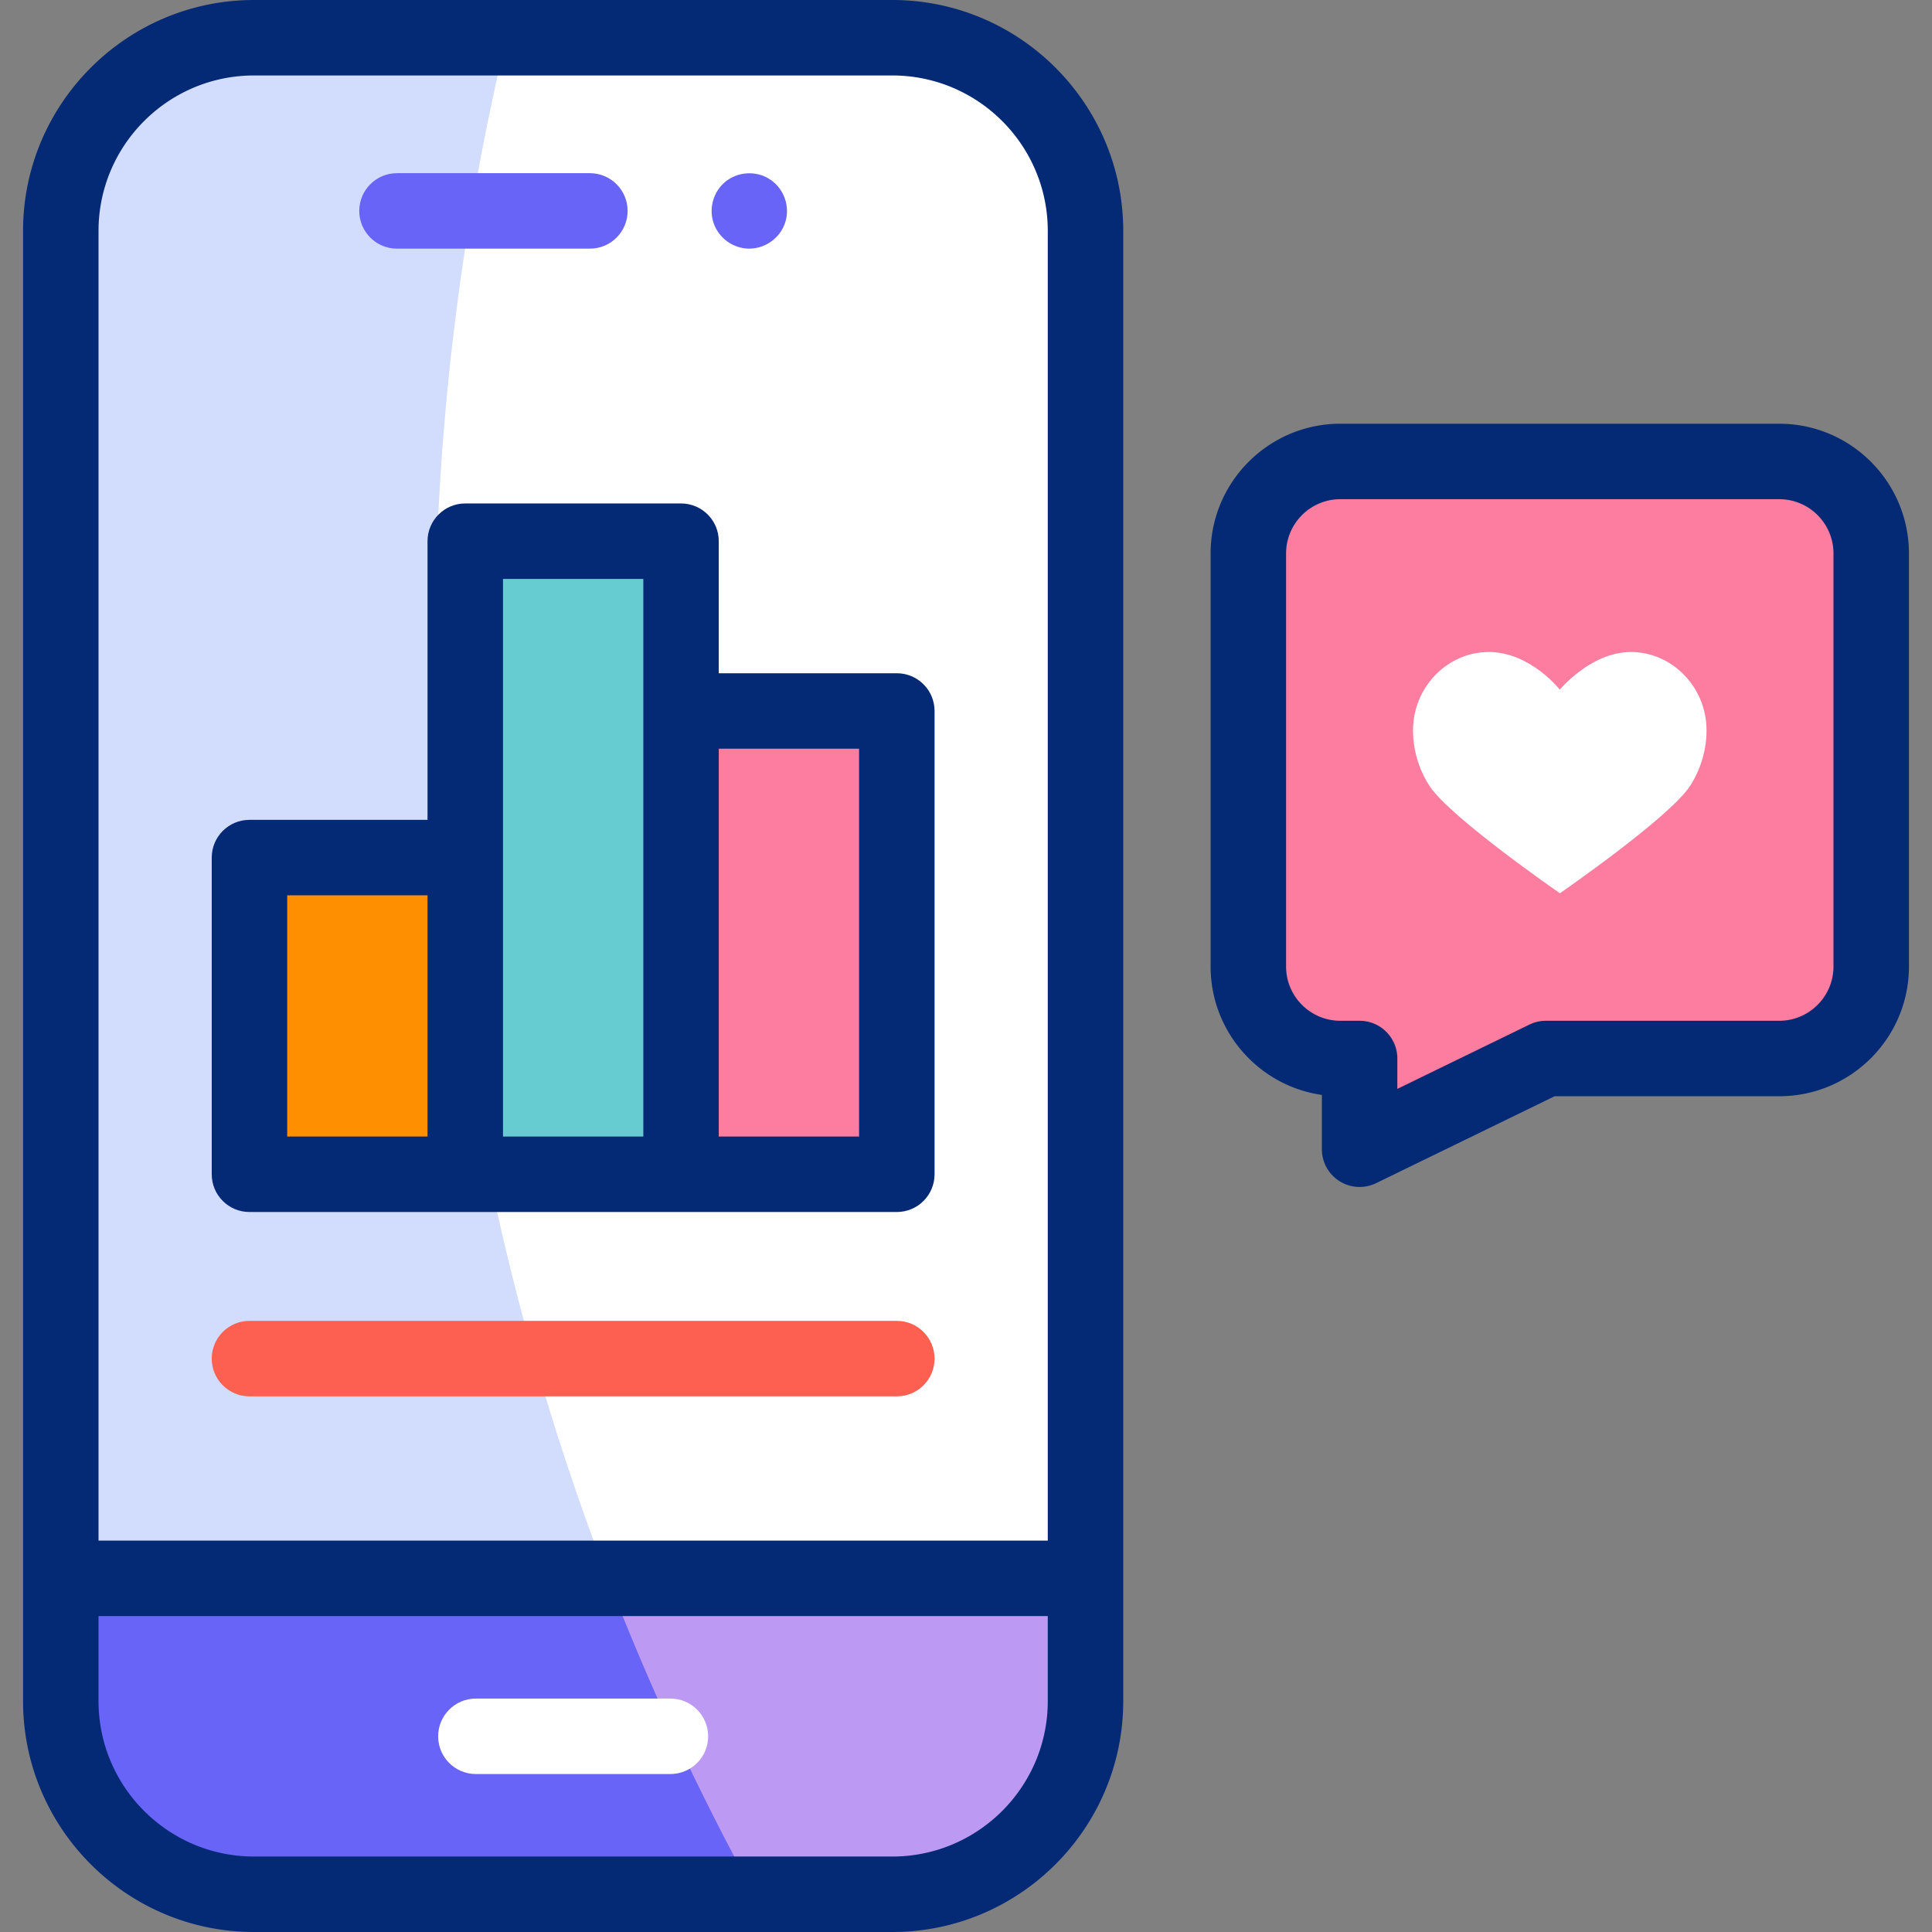 <svg xmlns="http://www.w3.org/2000/svg" viewBox="0 0 512 512"><rect x="0" y="0" width="512" height="512" fill="#808080" stroke="none"/><path fill="#bc9af4" d="M16.11 418.277v32.525C16.11 479.078 39.033 502 67.309 502h169.163c28.276 0 51.198-22.922 51.198-51.198v-32.525z"/><path fill="#6864f7" d="M161.066 418.277H16.11v32.525C16.11 479.078 39.033 502 67.309 502H199.98a685 685 0 0 1-38.914-83.723"/><path fill="#fff" d="M236.472 10H67.309C39.033 10 16.11 32.922 16.11 61.198v357.078h271.56V61.198C287.67 32.922 264.748 10 236.472 10"/><path fill="#d2dcfd" d="M115.297 170.93c0-55.416 6.548-109.303 18.911-160.93h-66.9C39.033 10 16.11 32.922 16.11 61.198v357.078h144.956c-29.563-76.765-45.769-160.163-45.769-247.346"/><path fill="#fd7da0" d="M471.515 122.293H355.201c-13.462 0-24.375 10.913-24.375 24.375v109.473c0 13.462 10.913 24.375 24.375 24.375h5.108v24.042l49.38-24.042h61.827c13.462 0 24.375-10.913 24.375-24.375V146.668c-.001-13.462-10.914-24.375-24.376-24.375M180.483 188.415h57.185v122.78h-57.185z"/><path fill="#67ccd1" d="M123.297 143.419h57.185v167.775h-57.185z"/><path fill="#fd8f01" d="M66.112 227.268h57.185v83.927H66.112z"/><path fill="#fff" d="M432.173 172.788c-10.542 0-18.814 9.968-18.814 9.968s-7.802-9.968-18.819-9.968c-10.715 0-19.466 8.839-20.037 19.547-.324 6.045 1.626 11.841 4.372 16.01 5.486 8.327 34.519 28.375 34.519 28.375s28.923-19.975 34.447-28.375c2.753-4.188 4.695-9.965 4.371-16.01-.571-10.708-9.322-19.547-20.039-19.547"/><path fill="#6864f7" d="M156.326 65.894h-51.117c-5.523 0-10-4.477-10-10s4.477-10 10-10h51.117c5.523 0 10 4.477 10 10s-4.477 10-10 10M198.57 65.89c-4.18 0-7.994-2.693-9.405-6.626-1.387-3.867-.206-8.337 2.936-10.996 3.281-2.776 8.094-3.123 11.745-.864 3.505 2.169 5.325 6.406 4.533 10.445-.904 4.622-5.119 8.041-9.809 8.041"/><path fill="#fd6050" d="M237.668 370.046H66.112c-5.523 0-10-4.477-10-10s4.477-10 10-10h171.556c5.523 0 10 4.477 10 10s-4.477 10-10 10"/><g fill="#052a75"><path d="M237.668 178.415h-47.186V143.42c0-5.523-4.477-10-10-10h-57.185c-5.523 0-10 4.477-10 10v73.849H66.112c-5.523 0-10 4.477-10 10v83.927c0 5.523 4.477 10 10 10h171.556c5.523 0 10-4.477 10-10v-122.78c0-5.524-4.477-10.001-10-10.001M76.112 237.268h37.186v63.927H76.112zm57.186-83.849h37.185v147.775h-37.185zm94.37 147.776h-37.186v-102.78h37.186z"/><path d="M236.471 0H67.309C33.564 0 6.11 27.454 6.11 61.198v389.604C6.11 484.546 33.564 512 67.309 512h169.163c33.745 0 61.199-27.454 61.199-61.198V61.198C297.67 27.454 270.216 0 236.471 0M26.11 61.198C26.11 38.481 44.592 20 67.309 20h169.163c22.717 0 41.199 18.481 41.199 41.198v347.078H26.11zm251.56 389.604c0 22.717-18.481 41.198-41.199 41.198H67.309c-22.717 0-41.199-18.481-41.199-41.198v-22.525h251.56zM471.516 112.293H355.2c-18.954 0-34.374 15.42-34.374 34.375v109.473c0 17.294 12.837 31.646 29.482 34.028v14.389a10 10 0 0 0 14.378 8.991l47.307-23.033h59.522c18.954 0 34.374-15.42 34.374-34.375V146.668c.001-18.954-15.419-34.375-34.373-34.375m14.374 143.848c0 7.926-6.448 14.375-14.374 14.375h-61.827c-1.517 0-3.014.345-4.378 1.009l-35.002 17.042v-8.051c0-5.523-4.478-10-10-10H355.2c-7.926 0-14.374-6.449-14.374-14.375V146.668c0-7.926 6.448-14.375 14.374-14.375h116.315c7.926 0 14.374 6.448 14.374 14.375z"/></g><path fill="#fff" d="M177.667 470.138h-51.553c-5.523 0-10-4.477-10-10s4.477-10 10-10h51.553c5.523 0 10 4.477 10 10s-4.477 10-10 10"/></svg>